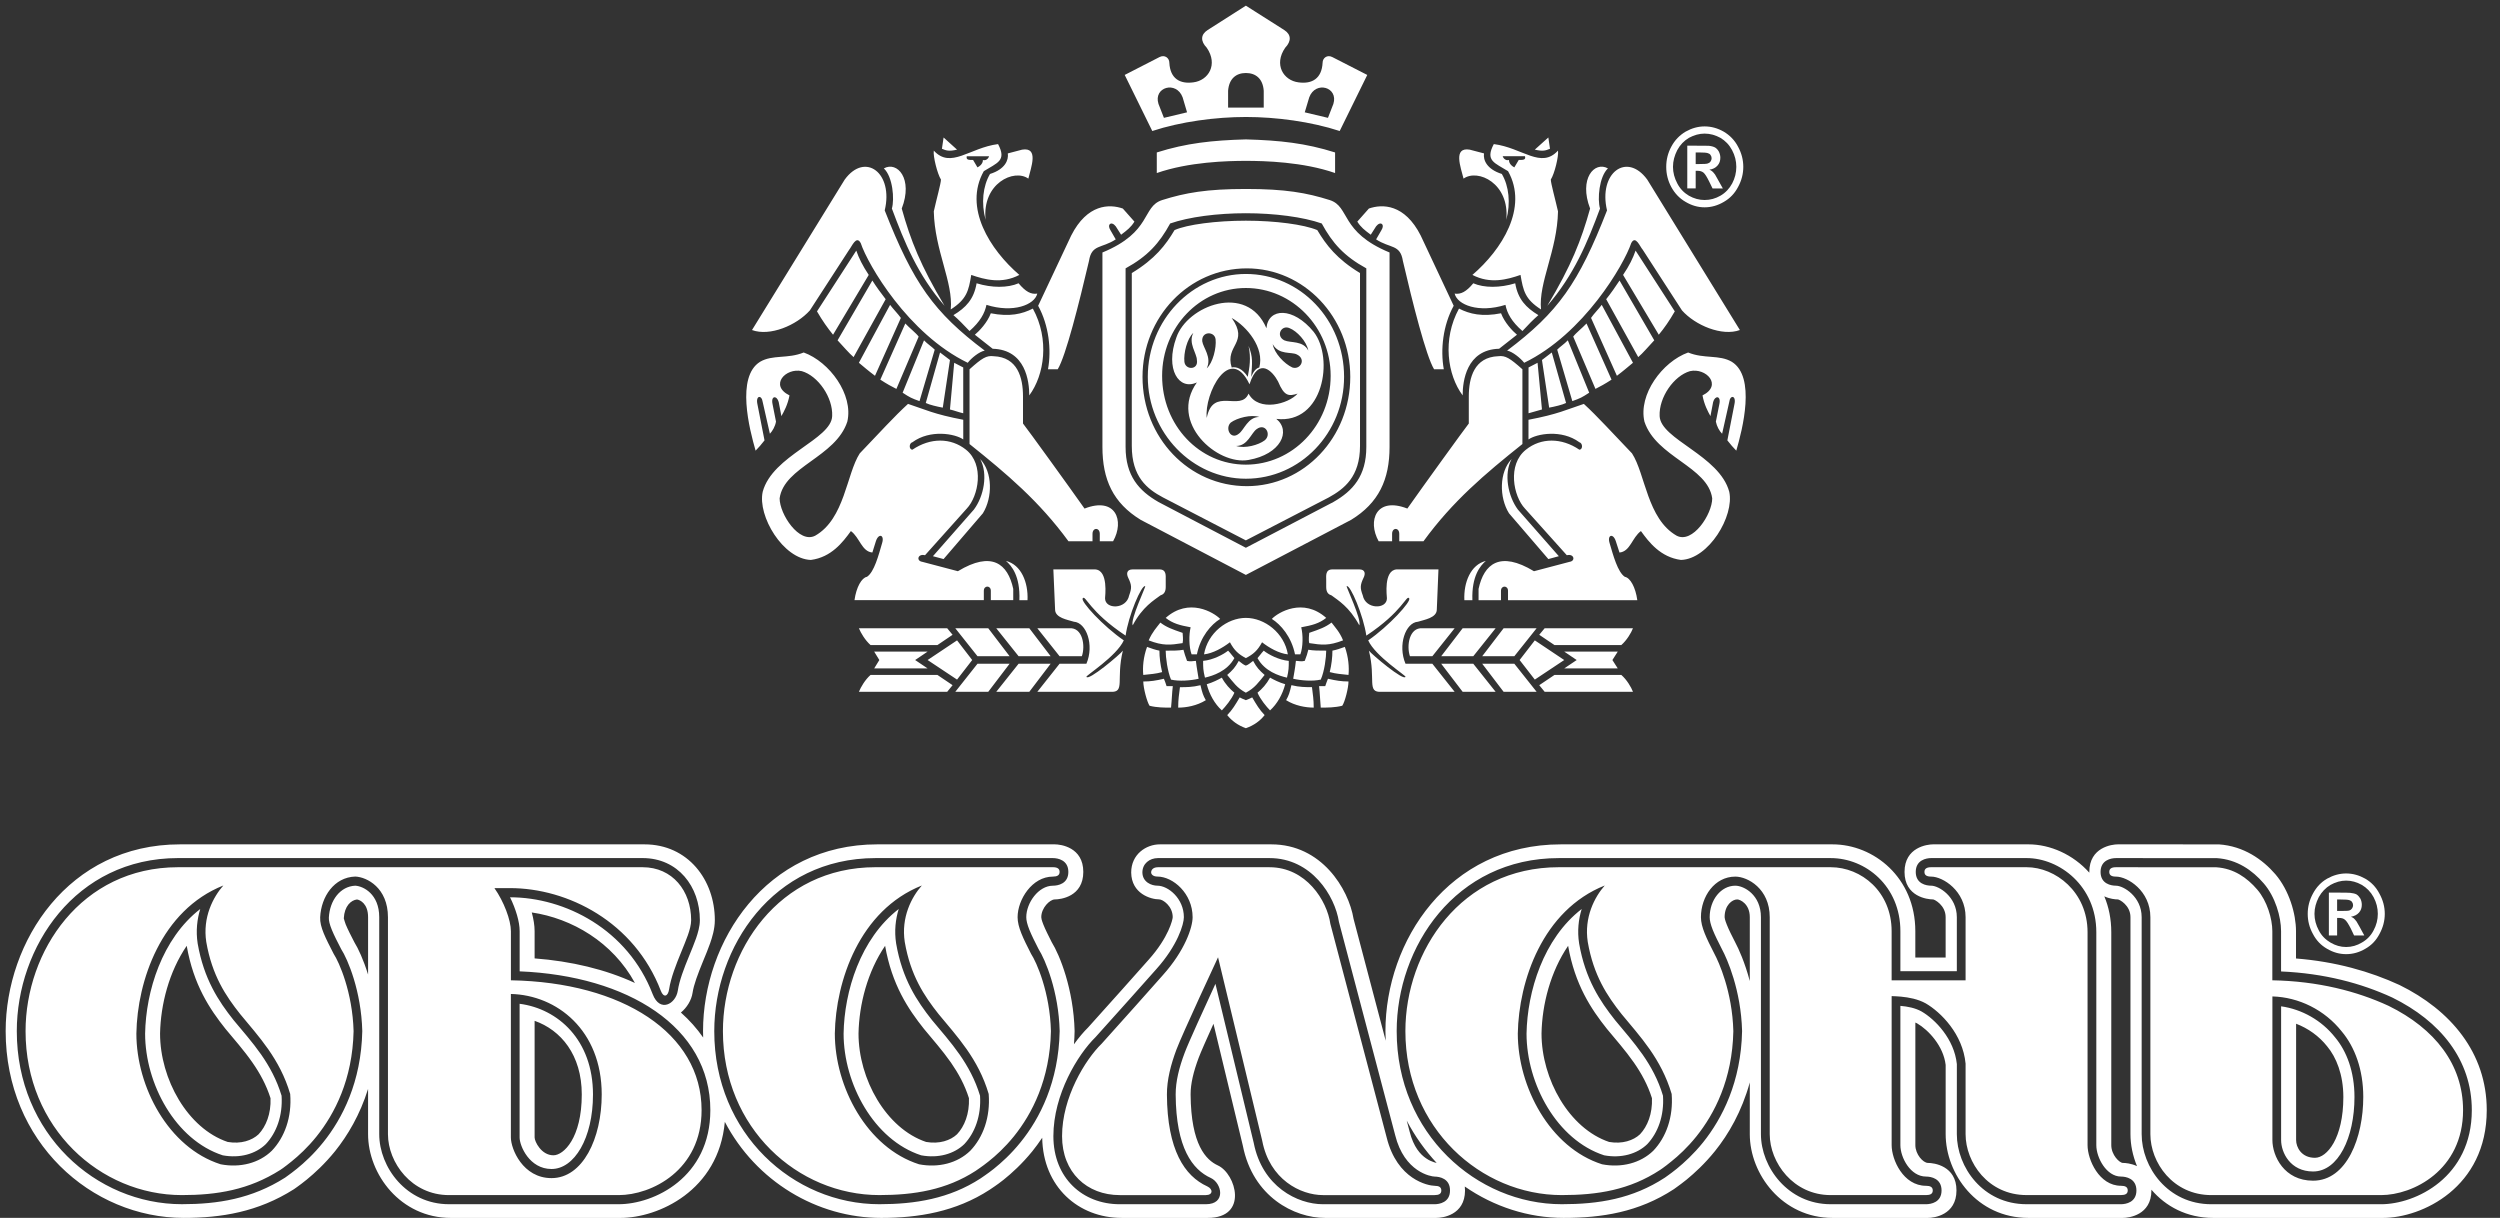 <svg version="1" xmlns="http://www.w3.org/2000/svg" width="220.667" height="107.5" viewBox="0 -3.5 220.667 107.5" enable-background="new 0 -3.5 220.667 107.5"><rect x="0" y="-3.5" width="220.667" height="107.5" fill="#333333" stroke="none"/><g fill-rule="evenodd" clip-rule="evenodd" fill="#fff"><path d="M149.673 10.98h.293c.419 0 .687-.013.782-.055.104-.034.181-.085.237-.172.063-.083.094-.182.094-.29 0-.098-.031-.193-.094-.277-.047-.086-.134-.138-.242-.168-.102-.039-.358-.062-.777-.062h-.293v1.024m-.742 2.153v-3.773h.734c.684 0 1.071.002 1.149.008.238.021.425.075.569.15.13.08.241.196.332.358.087.172.134.356.134.542 0 .278-.077.507-.253.701-.169.194-.404.315-.712.359.101.049.194.092.25.147.061.049.146.146.249.283l.262.465.425.76h-.909l-.297-.608c-.202-.411-.371-.681-.505-.79-.132-.103-.3-.158-.495-.158h-.191v1.555h-.742zm1.527-4.84c.491 0 .949.129 1.392.371.44.259.784.617 1.034 1.086.255.482.375.962.375 1.478 0 .508-.12.998-.362 1.458-.25.465-.594.829-1.036 1.086-.445.255-.899.381-1.402.381-.477 0-.942-.126-1.388-.381-.435-.257-.786-.622-1.024-1.086-.244-.461-.378-.951-.378-1.458 0-.516.134-.996.378-1.478.254-.469.6-.827 1.035-1.086.452-.242.911-.371 1.376-.371m0-.635c.595 0 1.149.156 1.688.462.528.312.963.746 1.263 1.323.311.565.466 1.164.466 1.785s-.155 1.216-.461 1.776c-.29.557-.709 1.003-1.252 1.313-.536.319-1.108.483-1.703.483-.591 0-1.149-.164-1.683-.483-.538-.31-.958-.756-1.259-1.313-.302-.56-.444-1.155-.444-1.776s.143-1.22.45-1.785c.306-.577.735-1.011 1.26-1.323.547-.307 1.097-.462 1.675-.462M109.968 44.85l-7.713-4.039c-1.723-.988-2.903-2.304-2.903-4.86v-15.764c1.961-1.075 2.987-2.228 3.934-3.961 1.648-.578 4.169-.905 6.682-.905 2.521 0 5.053.328 6.699.905.941 1.733 1.97 2.886 3.934 3.961v15.765c0 2.556-1.18 3.873-2.909 4.86l-7.724 4.038m0 2.397l9.292-4.862c2.433-1.489 3.391-3.553 3.391-6.434v-17.164c-4.4-1.816-3.466-4.044-5.279-4.627-2.043-.647-3.932-.98-7.403-.98-3.452 0-5.342.333-7.391.98-1.809.583-.87 2.811-5.27 4.627v17.165c0 2.88.942 4.944 3.38 6.434l9.28 4.861zm0-36.548c1.656 0 5.053.089 7.876 1.075v-1.817c-2.602-.823-4.873-1.069-7.876-1.153-2.986.084-5.262.33-7.862 1.153v1.817c2.829-.985 6.217-1.075 7.862-1.075m7.724-5.026l-.477 1.229-2.049-.487.396-1.323c.551-1.487 2.596-.91 2.13.581m-7.724.327h-1.568v-1.488c.081-1.069.711-1.567 1.568-1.567.87 0 1.502.499 1.577 1.567v1.488h-1.577v.826-.826zm-7.713-.327c-.47-1.491 1.577-2.068 2.131-.581l.391 1.323-2.042.487-.48-1.229zm7.713 1.153c2.688 0 5.751.41 8.282 1.238l2.434-4.949-3.075-1.573c-.465-.245-.867.081-.867.495-.074 1.406-.938 1.895-2.125 1.733-1.335-.165-2.204-1.573-1.177-3.056.548-.572.548-1.155-.081-1.562l-3.391-2.152-3.374 2.151c-.632.407-.632.99-.078 1.562 1.02 1.483.149 2.892-1.186 3.056-1.18.162-2.044-.327-2.116-1.733 0-.415-.405-.74-.875-.495l-3.065 1.573 2.434 4.949c2.526-.827 5.59-1.237 8.26-1.237M132.719 57.564h2.914l-1.967-2.478h-2.836zm-3.615 0h2.911l-1.973-2.478h-2.832zm-12.044-9.906v.662c0 .505.23.66.472.735.554.42 1.565.997 2.45 2.641.223-.493-1.192-3.455-1.117-3.455.32-.167 1.493 2.636 1.736 4.364 3.228-2.141 3.538-3.626 3.779-3.296.238.25-1.817 2.479-3.613 3.714.624 1.398 3.372 3.128 3.292 3.215-.15.414-2.982-1.979-3.23-2.307.637 2.555-.228 3.711 1.11 3.633h6.458l-1.968-2.479h-2.37c-.697-1.648 0-3.634 1.103-3.708.548-.174 1.661-.337 1.661-1.075l.146-3.543h-3.693c-1.173.078-.856 2.396-.856 2.55 0 .993-1.893.993-2.131-.254-.243-.653-.243-.9.07-1.56.168-.331.168-.736-.376-.736h-2.373c-.635 0-.55.57-.55.899m8.5 4.295c-1.18-.084-1.421 1.559-1.108 2.469h1.978l1.968-2.469h-2.838M129.104 51.953l-1.894 2.469h2.832l1.973-2.469zm3.615 0l-1.889 2.469h2.836l1.967-2.469zm1.413 2.806l1.341 1.727 2.596-1.727-2.596-1.736zm1.732 2.22l.479.585h7.795c-.154-.41-.553-1.078-1.029-1.489h-5.9l-1.345.904M139.17 54.759l-1.101.741h4.726l-.474-.741.474-.744h-4.726zm-3.306-2.228l1.344.906h5.9c.477-.414.875-1.077 1.029-1.484h-7.795l-.478.578m17.71-26.9l-8.178-13.281c-1.812-2.473-4.33-.576-3.549 2.721-2.508 6.435-4.327 8.996-8.818 12.376.477.085 1.184.665 1.507 1.075 5.271-2.56 8.811-8.667 9.447-10.563.385-.74.776.33 1.014.581l3.466 5.358c1.174 1.323 3.545 2.313 5.111 1.733m-11.646-14.267c-1.187-.665-2.589.903-1.574 3.544-.781 2.803-1.656 5.037-3.778 8.583 2.363-2.724 3.551-5.615 4.653-8.583-.243-.828-.083-2.806.699-3.544m5.901 12.619l-3.461-5.363c-.23.662-.548 1.324-1.104 2.146l3.151 5.279c.48-.575.945-1.243 1.414-2.062m-1.813 2.556l-3.063-5.279c-.321.497-.782 1.156-1.181 1.65l2.829 5.112c.396-.329.945-.989 1.415-1.483m-1.879 1.982l-2.756-5.113c-.235.33-.722.813-.944 1.154l2.282 5.108c.545-.409 1.015-.818 1.418-1.149m-1.891 1.489l-2.208-4.957c-.393.417-.937.833-1.175 1.158l1.963 4.616c.47-.244.789-.408 1.42-.817m-1.972 1.152l-1.887-4.623c-.318.335-.705.578-.937.824l1.335 4.542c.707-.25.86-.33 1.489-.743m-2.042.908l-1.261-4.457-.867.663.635 4.205c.469-.086 1.178-.251 1.493-.411m-2.128.573l-.388-4.121-.797.413v4.043l1.185-.335m-2.205-6.598c-.394-.328-1.098-1.072-1.407-1.893-1.662.328-2.765.069-3.71-.415-1.488 2.715-1.021 5.861.322 7.664 0-1.23.317-4.039 3.22-4.118l1.575-1.238m1.889-1.729c-1.092-.663-1.808-1.406-2.044-2.811-1.341.415-2.754.415-3.701 0-.621.75-1.103.995-1.646.911.232.993 2.117 1.737 4.485.993.146.745.545 1.484 1.498 2.31.539-.586.938-.991 1.408-1.403m1.732-14.523c.075.496-.313 2.062-.635 2.556 0 .335.392 1.73.635 2.81-.069 3.461-1.732 6.264-1.499 8.656-1.413-.906-1.57-1.643-1.809-3.049-1.184.413-2.679.82-4.247 0 2.599-2.228 4.954-5.939 3.147-9.157-1.181-.742-2.045-.91-1.258-2.391 2.526.323 4.167 2.219 5.666.575m-2.912.497h-1.97c.081.247.319.41.557.33 0 .08 0 .404.471.655l.389-.655c.396-.001.641-.001.553-.33m-3.618-.249l-1.263-.332c-1.496-.246-.787 1.565-.544 2.558 1.258-.903 4.09.417 3.774 3.634.394-1.48.237-2.972-.394-4.046-1.332-.418-1.661-1.236-1.573-1.814m5.824-.41l-.146-.996-1.195 1.073c.713.168.95.085 1.341-.077m-11.409 7.664c-1.418-2.801-3.391-2.801-4.576-2.388l-1.024 1.155c.315.496.636.746 1.19 1.156l.471-.743c.396-.498.793-.163.474.333l-.474.821c1.255.82 2.13.418 2.363 1.901.859 3.706 2.048 8.41 2.754 9.563h.858c-.31-1.731-.077-3.874.873-5.604l-2.909-6.194m8.975 11.8c-1.107-.983-1.498-1.233-2.133-1.154-2.119.081-2.599 1.898-2.599 3.546v2.395c-.393.496-4.089 5.609-5.424 7.507-2.76-1.077-3.541 1.079-2.532 2.886h1.186v-.655c0-.577.632-.577.632 0v.655h2.138c2.583-3.546 5.42-5.936 8.732-8.582v-6.598m10.462 14.28c.704.983 1.733 2.311 3.534 2.549 2.449-.078 4.725-3.88 4.261-6.017-.869-3.217-6.062-4.619-6.145-6.679-.077-1.653 1.259-3.559 2.677-3.968 1.418-.327 2.909 1.244 1.107 2.141.153.828.469 1.406.701 1.827l.238-1.244c.152-.583.707-.583.552.166l-.311 1.565c.08.416.311.83.551 1.07l.629-2.801c.078-.657.622-.583.464.166l-.63 3.221c.316.409.479.58.788.908.553-1.9 1.738-6.517-.392-7.842-1.1-.652-2.438-.242-3.859-.823-2.282.823-4.407 3.714-3.856 6.102 1.031 3.141 5.594 3.963 5.983 6.77 0 1.403-1.732 4.04-3.144 3.296-2.596-1.486-2.754-5.441-3.934-7.262-1.737-1.808-3.072-3.291-4.252-4.369-1.502.492-2.286.911-4.887 1.401v1.737c.714-.503 2.916-.91 4.488.245.317.083.317.658 0 .658-1.572-1.068-3.387-1.068-4.712 0-1.667 1.321-1.106 4.121-.088 5.198l3.696 4.119c.635-.162.797.502.243.582l-3.143.829c-3.002-1.816-4.415-.658-4.891 1.561v.995h1.978v-.826c0-.495.621-.495.621 0v.826h11.413c-.158-1.155-.628-1.98-1.102-2.061-.629-.41-1.027-1.905-1.342-2.97-.235-.738.314-.912.549-.168l.321.993c.95-.084 1.11-1.32 1.894-1.895m-7.247 2.219l-3.615-4.116c-.867-1.166-1.261-3.139-.553-4.459-1.104 1.153-1.104 3.386-.232 4.786l3.474 4.042.926-.253m-7.63 3.881c-.078-2.146.709-3.051 1.186-3.464-1.339.331-1.968 1.896-1.895 3.464h.709M87.229 57.564l1.885-2.478h-2.834l-1.96 2.478zm3.624 0l1.884-2.478h-2.829l-1.972 2.478zm12.04-9.906c0-.329.078-.899-.553-.899h-2.36c-.557 0-.557.405-.398.736.321.66.321.907.084 1.56-.243 1.248-2.127 1.248-2.127.254 0-.154.313-2.473-.87-2.55h-3.693l.153 3.543c0 .737 1.103.901 1.659 1.075 1.105.075 1.811 2.06 1.105 3.708h-2.368l-1.964 2.479h6.452c1.341.078.472-1.078 1.098-3.633-.235.327-3.07 2.721-3.217 2.307-.081-.087 2.663-1.816 3.299-3.215-1.806-1.234-3.858-3.464-3.623-3.714.243-.33.554 1.155 3.784 3.296.229-1.728 1.416-4.531 1.729-4.364.083 0-1.339 2.962-1.103 3.455.867-1.644 1.892-2.221 2.443-2.641.232-.076.471-.23.471-.735v-.662m-8.501 4.295h-2.833l1.964 2.469h1.967c.321-.91.077-2.553-1.098-2.469M90.853 51.953h-2.917l1.972 2.469h2.829zm-3.624 0h-2.909l1.96 2.469h2.834zm-1.416 2.806l-1.337-1.736-2.599 1.736 2.599 1.727zm-1.731 2.22l-1.338-.904h-5.904c-.472.411-.864 1.079-1.027 1.489h7.792l.477-.585M80.777 54.759l1.1-.744h-4.716l.455.744-.455.741h4.716zm3.305-2.228l-.477-.578h-7.792c.163.407.556 1.07 1.027 1.484h5.904l1.338-.906m25.886 5.112c.792-.417 1.113-.907 1.656-1.567-.47-.414-.705-.662-1.014-1.241-.246.169-.404.341-.643.416-.228-.075-.391-.247-.626-.416-.316.579-.546.827-1.02 1.241.551.659.861 1.15 1.647 1.567m0-3.053c.643-.331 1.027-.658 1.429-1.398.625.49 1.486.982 2.278 1.067-.316-1.898-2.051-3.219-3.707-3.219-1.646 0-3.374 1.32-3.693 3.219.784-.085 1.646-.577 2.288-1.067.392.74.779 1.067 1.405 1.398m0 6.187c.718-.25 1.269-.66 1.656-1.156-.47-.495-.705-.898-1.096-1.564-.163.081-.322.159-.56.246-.228-.087-.391-.165-.543-.246-.398.666-.629 1.069-1.102 1.564.393.496.942.906 1.645 1.156m2.293-9.647c.782.492 1.727 1.561 2.046 3.129h.471c.243-.658.243-1.728.077-2.39.948-.173 1.576-.331 2.205-.829-2.039-1.816-4.249-.485-4.799.09m-1.265 3.46c.629 1.16 1.888 1.562 2.602 1.724.158-.652.158-.9.158-1.479-.872-.075-1.814-.575-2.21-.902-.231.241-.391.489-.55.657m0 3.053c.241.573.788 1.239 1.108 1.561.629-.571 1.1-1.4 1.336-2.309-.557-.159-1.027-.408-1.336-.581-.32.581-.707 1.004-1.108 1.329m5.979-.581h-.544c.078.664.078 1.154.147 1.897.565 0 1.266 0 1.899-.165.229-.323.55-1.568.55-2.142-.632 0-1.103-.079-1.813-.24-.07.161-.154.405-.239.65m-1.413-3.796c1.105.172 1.729.246 2.986-.242-.298-.742-.704-1.154-1.017-1.571-.557.417-1.022.582-1.97.908.001.17-.08.577.001.905m1.81 2.559c.631.167.946.167 1.656.25.069-.662 0-1.568-.321-2.475-.456.162-.704.252-1.098.331 0 .576-.077 1.244-.237 1.894m-3.852 2.478c.787.491 1.723.656 2.438.656 0-.743-.08-1.156-.154-1.805-.561 0-1.104 0-1.815-.175-.154.664-.234.911-.469 1.324m.627-1.891c.708.161 1.73.24 2.432.074.332-.736.481-1.979.481-2.555-.709 0-1.103 0-1.579-.079-.074.321-.152.569-.314.981-.312.085-.55 0-.782 0-.078.749-.159 1.076-.238 1.579m-6.447-5.282c-.56-.575-2.765-1.906-4.807-.09.627.498 1.258.656 2.2.829-.158.662-.158 1.731.085 2.39h.469c.315-1.569 1.255-2.637 2.053-3.129m1.255 3.46c-.159-.168-.316-.416-.554-.658-.398.327-1.341.827-2.205.902 0 .579 0 .827.162 1.479.701-.162 1.965-.563 2.597-1.723m0 3.053c-.391-.324-.795-.748-1.108-1.329-.31.173-.787.422-1.33.581.232.908.704 1.737 1.33 2.309.312-.322.869-.988 1.108-1.561m-5.985-.581c-.078-.244-.161-.488-.235-.649-.711.161-1.177.24-1.82.24 0 .573.332 1.818.554 2.142.637.165 1.34.165 1.895.165.078-.743.078-1.233.156-1.897h-.55m1.416-3.797c.075-.327 0-.734 0-.905-.945-.327-1.416-.491-1.964-.908-.316.417-.714.829-1.031 1.571 1.263.488 1.895.414 2.995.242m-1.809 2.559c-.155-.65-.238-1.318-.238-1.894-.394-.079-.632-.169-1.093-.331-.332.906-.4 1.813-.332 2.475.715-.083 1.031-.083 1.663-.25m3.857 2.478c-.238-.413-.316-.66-.471-1.323-.707.175-1.256.175-1.812.175-.08.648-.155 1.062-.155 1.805.711-.001 1.65-.166 2.438-.657m-.635-1.891c-.072-.503-.152-.83-.24-1.578-.229 0-.467.085-.782 0-.151-.412-.233-.66-.316-.981-.466.079-.867.079-1.569.079 0 .575.158 1.818.471 2.555.708.165 1.729.086 2.436-.075m-39.421-30.781c1.577.581 3.925-.41 5.107-1.733l3.471-5.358c.221-.251.626-1.32 1.02-.581.626 1.896 4.171 8.003 9.444 10.563.31-.41 1.022-.99 1.501-1.075-4.496-3.38-6.302-5.941-8.829-12.376.795-3.296-1.724-5.194-3.53-2.721l-8.184 13.281m11.637-14.267c.792.738.951 2.716.71 3.544 1.108 2.968 2.277 5.859 4.648 8.583-2.117-3.546-2.997-5.779-3.778-8.583 1.024-2.641-.399-4.209-1.58-3.544m-5.901 12.619c.473.819.948 1.487 1.418 2.062l3.149-5.279c-.545-.822-.869-1.484-1.099-2.146l-3.468 5.363m1.817 2.556c.46.494 1.025 1.154 1.413 1.482l2.832-5.112c-.39-.494-.865-1.153-1.175-1.65l-3.07 5.28m1.882 1.982c.396.33.869.739 1.42 1.148l2.285-5.108c-.24-.34-.711-.824-.952-1.154l-2.753 5.114m1.892 1.489c.624.409.945.573 1.418.817l1.965-4.616c-.237-.325-.79-.741-1.178-1.158l-2.205 4.957m1.969 1.152c.625.413.785.493 1.489.743l1.343-4.542c-.235-.247-.629-.489-.945-.824l-1.887 4.623m2.043.908c.315.16 1.027.325 1.501.411l.633-4.205-.875-.663-1.259 4.457m2.134.573c.375.085.78.25 1.172.334v-4.043l-.797-.413-.375 4.122m2.198-6.598l1.573 1.238c2.915.08 3.23 2.888 3.23 4.118 1.335-1.803 1.804-4.949.316-7.664-.948.484-2.055.743-3.711.415-.303.821-1.015 1.566-1.408 1.893m-1.892-1.729c.474.412.867.817 1.421 1.402.939-.825 1.343-1.565 1.496-2.31 2.36.745 4.255 0 4.485-.993-.554.084-1.023-.16-1.652-.911-.95.415-2.363.415-3.704 0-.239 1.406-.941 2.149-2.046 2.812m-1.732-14.523c1.496 1.644 3.153-.252 5.673-.575.782 1.481-.08 1.649-1.26 2.391-1.815 3.218.549 6.93 3.139 9.157-1.558.82-3.056.413-4.247 0-.23 1.406-.396 2.143-1.809 3.049.235-2.392-1.416-5.195-1.496-8.656.238-1.08.632-2.475.632-2.81-.313-.494-.71-2.059-.632-2.556m2.91.497c-.073.33.165.33.559.33l.386.655c.479-.251.479-.575.479-.655.238.08.471-.083.548-.33h-1.972m3.623-.249c.085.578-.232 1.396-1.571 1.814-.629 1.074-.792 2.566-.391 4.046-.321-3.216 2.516-4.537 3.774-3.634.235-.993.947-2.804-.549-2.558l-1.263.332M83.14 9.631c.38.162.622.245 1.336.078l-1.188-1.073-.148.995zm11.408 7.664l-2.914 6.195c.947 1.731 1.183 3.873.87 5.604h.858c.714-1.154 1.89-5.857 2.76-9.563.232-1.483 1.105-1.081 2.36-1.901l-.472-.821c-.321-.496.083-.831.472-.333l.473.743c.546-.41.867-.66 1.177-1.156l-1.024-1.155c-1.179-.413-3.141-.413-4.56 2.387m-8.97 11.8v6.599c3.302 2.646 6.139 5.036 8.732 8.582h2.122v-.655c0-.577.642-.577.642 0v.655h1.175c1.024-1.807.233-3.963-2.521-2.886-1.336-1.898-5.034-7.011-5.431-7.507v-2.395c0-1.648-.47-3.466-2.594-3.546-.629-.081-1.028.169-2.125 1.153m-10.472 14.28c.781.575.953 1.81 1.894 1.893l.311-.993c.238-.743.782-.57.549.168-.311 1.065-.699 2.56-1.335 2.97-.465.081-.942.906-1.102 2.061h11.416v-.826c0-.495.619-.495.619 0v.826h1.978v-.994c-.477-2.218-1.89-3.376-4.887-1.561l-3.144-.829c-.553-.08-.402-.744.243-.582l3.688-4.119c1.024-1.077 1.586-3.877-.073-5.198-1.341-1.068-3.147-1.068-4.724 0-.318 0-.318-.575 0-.658 1.577-1.155 3.781-.748 4.485-.245v-1.737c-2.598-.491-3.377-.909-4.876-1.401-1.182 1.078-2.531 2.561-4.26 4.369-1.175 1.82-1.325 5.775-3.929 7.262-1.413.744-3.144-1.893-3.144-3.296.396-2.807 4.951-3.628 5.976-6.77.554-2.388-1.574-5.279-3.849-6.102-1.416.581-2.756.171-3.856.823-2.125 1.326-.939 5.942-.391 7.842.316-.328.468-.499.787-.908l-.632-3.22c-.155-.749.383-.823.472-.166l.634 2.801c.23-.24.468-.654.539-1.07l-.309-1.565c-.15-.749.393-.749.548-.166l.238 1.244c.239-.421.555-.999.715-1.827-1.812-.897-.321-2.468 1.087-2.141 1.423.409 2.759 2.314 2.679 3.968-.07 2.06-5.267 3.462-6.131 6.679-.472 2.137 1.8 5.939 4.252 6.017 1.809-.237 2.818-1.565 3.532-2.549m7.241 2.219l.94.252 3.471-4.042c.864-1.4.864-3.633-.241-4.786.712 1.321.321 3.294-.553 4.459l-3.617 4.117m7.631 3.881h.717c.075-1.568-.557-3.133-1.902-3.464.486.413 1.268 1.318 1.185 3.464m19.99-28.793c4.81 0 8.669 4.046 8.669 9.08 0 4.949-3.859 8.993-8.669 8.993-4.713 0-8.655-4.044-8.655-8.993 0-5.034 3.942-9.08 8.655-9.08m5.513 6.764c-.152-.825-1.014-1.729-1.646-1.976-.709-.337-1.268.66-.477 1.069.551.25 1.663 0 2.123.907m-4.326 5.859c-.715-.244-1.973.086-2.516.491-.543.495 0 1.575.704.989.473-.325.792-1.48 1.812-1.48m1.179-6.431c.155.819 1.024 1.727 1.734 2.06.709.245 1.26-.74.398-1.149-.478-.253-1.583.076-2.132-.911m-5.817 2.138c.542-.49.861-1.811.781-2.559-.078-.735-1.258-.735-1.18.168.078.58.864 1.4.399 2.391m2.595 6.852c.785.247 1.97-.083 2.513-.493.637-.501.073-1.575-.705-.993-.48.333-.785 1.486-1.808 1.486m-3.781-9.978c-.553.489-.869 1.807-.787 2.55.083.742 1.255.742 1.103-.161-.001-.582-.787-1.486-.316-2.389m4.959 4.533c-1.727-3.63-4.015.824-3.773 2.972.542-2.809 2.992-.498 3.69-2.148.875 1.65 3.549.908 4.328 0-.779.245-1.176.245-1.724-1.071-.477-.911-1.729-2.231-2.521.247m-.083-3.386c.404.989.322 1.489.233 2.729.171-.423.398-.75.715-.828.47-1.733-1.098-3.626-2.438-4.372 1.574 2.227-.621 2.392 0 4.372.396-.083.937.078 1.418.828.155-.828.305-1.651.072-2.729m2.449 6.44c4.166.49 5.111-5.362 3.302-7.678-1.811-2.223-4.017-2.143-4.174-.325-1.727-4.046-7.006-1.98-7.951.823-1.023 2.802.238 4.707 1.814 3.96-2.521 3.543 1.809 7.346 4.56 6.844 2.836-.495 3.781-2.552 2.449-3.624m-2.688-11.553c-4.088 0-7.391 3.466-7.391 7.75 0 4.384 3.303 7.842 7.391 7.842 4.101 0 7.485-3.458 7.485-7.842.001-4.284-3.384-7.75-7.485-7.75m0 22.276l-7.314-3.791c-1.408-.747-2.753-1.815-2.753-4.541v-15.264c2.044-1.235 2.991-2.47 3.773-3.791 1.103-.496 3.703-.831 6.293-.831 2.6 0 5.125.335 6.306.831.786 1.32 1.729 2.555 3.771 3.791v15.264c0 2.726-1.407 3.794-2.754 4.541l-7.322 3.791m.089-24.009c-5.122 0-9.21 4.294-9.21 9.576 0 5.361 4.088 9.647 9.21 9.647 5.037 0 9.128-4.287 9.128-9.647 0-5.283-4.092-9.576-9.128-9.576m96.233 56.718h.302c.419 0 .678-.004.785-.043.1-.034.176-.095.233-.182.059-.077.089-.18.089-.277 0-.104-.03-.203-.089-.282-.052-.083-.129-.136-.238-.169-.113-.04-.366-.058-.78-.058h-.302v1.011m-.727 2.159v-3.778h.727c.681 0 1.066.012 1.148.02.24.023.435.069.57.142.135.087.238.211.332.362.085.17.129.354.129.556 0 .261-.077.497-.249.686-.17.193-.408.312-.711.366.101.038.184.085.25.137.053.049.146.144.249.285l.265.463.414.763h-.901l-.294-.619c-.213-.405-.374-.665-.514-.77-.126-.108-.295-.156-.497-.156h-.191v1.545h-.727zm1.524-4.837c.48 0 .937.13 1.382.378.44.26.786.618 1.04 1.083.251.477.374.956.374 1.474 0 .507-.123.997-.371 1.454-.235.461-.587.823-1.032 1.077-.44.265-.906.395-1.393.395-.485 0-.941-.13-1.388-.395-.435-.254-.792-.616-1.028-1.077-.244-.457-.379-.947-.379-1.454 0-.518.138-.997.381-1.474.256-.465.604-.823 1.038-1.083.446-.249.906-.378 1.376-.378m0-.631c.586 0 1.154.161 1.683.459.53.306.954.743 1.253 1.318.314.568.474 1.162.474 1.788 0 .625-.159 1.214-.464 1.77-.296.571-.704 1.004-1.253 1.312-.533.317-1.102.475-1.692.475s-1.153-.157-1.688-.475c-.537-.308-.951-.74-1.248-1.312-.305-.556-.456-1.145-.456-1.77 0-.626.151-1.22.461-1.788.308-.575.721-1.013 1.253-1.318.534-.298 1.091-.459 1.677-.459"/><path d="M19.897 87.307c-1.379-1.731-2.822-3.887-3.416-7.324-1.56 2.287-2.3 5.163-2.353 7.742 0 4.026 2.434 8.382 5.968 9.571 1.158.201 2.144-.126 2.729-.678.651-.693 1.107-1.802 1.053-3.185-.38-1.185-.934-2.195-1.591-3.139-.761-1.096-1.623-2.058-2.39-2.987m27.291-.702v10.297c0 .351.587 1.572 1.661 1.572.896 0 2.502-1.521 2.502-5.368.001-3.502-1.852-5.691-4.163-6.501m-14.699-4.082v-5.068c0-1.192-.704-1.521-.978-1.561-.523.058-1.111.57-1.166 1.665.036.134.109.378.169.535.188.457.455.97.758 1.563.348.556.813 1.565 1.217 2.866m14.449-5.484c.156.581.25 1.141.25 1.651v2.405c3.228.244 6.268.971 8.855 2.169-1.968-3.611-5.566-5.701-9.105-6.225m34.61 10.268c-1.379-1.731-2.824-3.887-3.422-7.324-1.556 2.287-2.296 5.163-2.348 7.742 0 4.026 2.434 8.382 5.966 9.571 1.162.201 2.146-.126 2.731-.678.652-.693 1.103-1.802 1.051-3.185-.375-1.185-.933-2.195-1.586-3.139-.766-1.096-1.628-2.058-2.392-2.987m60.284 0c-1.38-1.731-2.823-3.887-3.419-7.324-1.556 2.287-2.298 5.163-2.348 7.742 0 4.026 2.434 8.382 5.966 9.571 1.16.201 2.144-.126 2.729-.678.652-.693 1.107-1.802 1.053-3.185-.375-1.185-.934-2.195-1.591-3.139-.765-1.096-1.625-2.058-2.39-2.987m12.617-4.214v-5.638c0-1.187-.869-1.566-1.107-1.566-.444 0-1.116.498-1.116 1.566 0 .047.02.23.189.649.187.474.453.999.767 1.614.278.516.827 1.72 1.267 3.375m50.961 5.764c-.719-.91-1.688-1.594-2.74-1.996v10.264c0 .64.469 1.57 1.663 1.57 1.063 0 2.507-1.716 2.507-5.364-.001-1.988-.628-3.513-1.43-4.474m-18.474-12.968c-.218 0-.71-.043-1.195-.273.391.934.615 1.991.615 3.165v18.797c0 .865.722 1.569 1.025 1.569.223 0 .737.043 1.245.283-.376-.912-.577-1.881-.577-2.823v-19.152c0-1.054-.984-1.566-1.113-1.566m-57.644 25.34l.021.36c-.01 2.188-2.029 2.411-2.521 2.411h-9.847c-2.696 0-6.358-1.854-7.244-6.377l-2.591-10.756c-.6 1.33-1.128 2.52-1.307 3-.458 1.222-.717 2.295-.712 3.239.031 4.458 1.375 5.787 2.407 6.262 1.605.737 2.718 4.632-.892 4.632h-7.604c-3.802 0-6.944-2.729-7.009-7.074-.285.426-.578.823-.868 1.186-.911 1.123-1.827 1.949-2.541 2.521-.611.488-1.139.813-1.222.876-3.008 1.96-6.326 2.492-9.578 2.492-5.676 0-11.053-3.229-13.806-8.48-.548 6.095-5.898 8.48-9.206 8.48h-14.977c-4.451 0-7.306-3.863-7.306-7.394v-3.993c-.715 2.291-1.807 4.115-2.909 5.492-.9 1.115-1.803 1.938-2.5 2.51-.34.278-.64.499-.854.652l-.28.199c-3.186 2.021-6.439 2.533-9.721 2.533-8.168 0-15.725-6.704-15.725-16.486 0-7.926 5.544-16.486 15.389-16.486h40.996c3.846 0 6.211 3.151 6.211 6.689 0 .794-.248 1.555-.408 2.021-.168.482-.394 1.038-.637 1.619-.466 1.143-.813 2.053-.922 2.779-.098.648-.495 1.297-1.028 1.737.75.666 1.411 1.407 1.965 2.205l-.011-.565c0-7.926 5.549-16.486 15.39-16.486h15.658c.512 0 2.516.25 2.516 2.433 0 2.188-2.004 2.429-2.516 2.429-.435 0-1.193.741-1.193 1.566 0 .047.013.23.184.652.181.458.44.961.734 1.55.715 1.146 1.931 4.164 2.024 7.849-.005.399-.031.794-.057 1.168.429-.595.858-1.1 1.257-1.493 1.175-1.288 5.019-5.612 5.332-5.967 1.775-1.982 2.127-3.564 2.127-3.759 0-.979-.872-1.57-1.19-1.57-.741 0-2.452-.494-2.475-2.372 0-1.609 1.318-2.485 2.526-2.485h9.846c4.423 0 6.817 3.912 7.257 6.579l2.836 10.752c-.012-.275-.023-.556-.023-.845 0-7.936 5.563-16.486 15.48-16.486h23.987c3.645 0 7.304 2.94 7.304 7.663v2.324h2.676v-3.56c0-1.054-.985-1.566-1.107-1.566-.507 0-2.521-.24-2.521-2.429 0-2.183 2.015-2.433 2.521-2.433h8.417c1.91 0 3.938.89 5.373 2.501v-.068c0-2.183 2.008-2.433 2.516-2.433l8.918.002c2.2.149 3.861 1.335 4.985 2.632 1.222 1.424 1.824 3.498 1.824 5.029v2.411c3.487.273 6.552 1.148 9.135 2.34 4.502 2.211 7.701 5.977 7.701 11.044 0 6.844-5.74 9.515-9.156 9.515h-14.981c-2.343 0-4.206-1.024-5.462-2.492v.067c0 2.185-2.008 2.425-2.517 2.425h-8.334c-4.565 0-7.31-3.895-7.31-7.394v-6.108c-.196-1.679-1.521-3.091-2.525-3.672l-.15-.069v10.82c0 .818.69 1.569 1.112 1.569.513 0 2.517.246 2.517 2.429 0 2.185-2.004 2.425-2.517 2.425h-8.416c-4.451 0-7.31-3.863-7.31-7.394v-4.564c-.703 2.558-1.878 4.576-3.075 6.063-.899 1.115-1.803 1.938-2.497 2.51-.349.278-.639.499-.859.652l-.266.193c-3.116 2.041-6.386 2.539-9.731 2.539-3.112.001-6.155-.988-8.728-2.77m-4.871-4.853c.342 1.373.971 2.039 1.455 2.364.258.184.504.279.697.345l.236.062c-1.012-1.094-1.918-2.345-2.643-3.739l.255.968zm-103.811-9.844c-1.315-1.66-2.614-3.601-3.164-6.757-.17-1.117-.046-2.146.228-3.042-3.385 2.62-4.798 7.273-4.866 11.005.008 4.43 2.673 9.381 6.849 10.736 1.501.281 2.906-.112 3.807-.989.929-.993 1.504-2.492 1.39-4.272-.425-1.411-1.069-2.577-1.801-3.633-.787-1.123-1.657-2.101-2.443-3.048m25.254-1.433v11.804c0 .736.864 2.779 2.817 2.779 2.008 0 3.66-2.708 3.66-6.575 0-4.819-3.09-7.569-6.477-8.008m-.843-9.4c.505 1.032.847 2.157.847 2.991v3.546c9.532.39 16.831 4.913 16.831 12.249 0 5.943-4.969 8.305-8.088 8.305h-14.983c-3.758 0-6.155-3.262-6.155-6.184v-19.151c0-2.039-1.398-2.738-2.117-2.78-1.325.06-2.252 1.293-2.329 2.817-.011.26.062.585.263 1.08.203.496.492 1.06.824 1.701.579.893 1.775 3.71 1.863 7.234-.093 4.491-1.754 7.718-3.445 9.818-.836 1.044-1.674 1.806-2.325 2.334-.321.26-.597.465-.796.606l-.251.182c-2.94 1.867-5.935 2.342-9.104 2.342-7.585 0-14.574-6.219-14.574-15.276 0-7.407 5.169-15.275 14.238-15.275h41c3.122 0 5.055 2.512 5.055 5.479 0 .565-.179 1.145-.336 1.605-.164.459-.382.997-.614 1.561-.456 1.108-.864 2.163-.999 3.067-.181 1.164-1.576 1.962-2.216.303-2.195-5.719-7.733-8.55-12.589-8.554m37.239 10.833c-1.315-1.66-2.617-3.601-3.161-6.757-.173-1.117-.049-2.146.228-3.042-3.388 2.62-4.806 7.273-4.865 11.005.005 4.43 2.673 9.381 6.846 10.736 1.496.281 2.909-.112 3.81-.989.932-.993 1.499-2.492 1.387-4.272-.425-1.411-1.071-2.577-1.802-3.633-.786-1.123-1.657-2.101-2.443-3.048m11.274.976c-.09 4.491-1.757 7.724-3.458 9.82-.841 1.044-1.693 1.808-2.357 2.34-.603.48-1.09.78-1.172.848-2.744 1.786-5.779 2.274-8.93 2.274-7.588 0-14.571-6.219-14.571-15.276 0-7.407 5.166-15.275 14.234-15.275h15.659c.427 0 1.361.17 1.361 1.222 0 1.054-.935 1.215-1.361 1.215-1.284 0-2.353 1.525-2.353 2.78 0 .283.083.632.277 1.119.201.496.481 1.06.81 1.699.575.902 1.773 3.709 1.861 7.234m49.015-.976c-1.315-1.66-2.617-3.601-3.164-6.757-.176-1.117-.051-2.146.226-3.042-3.388 2.62-4.801 7.273-4.868 11.005.005 4.43 2.677 9.381 6.851 10.736 1.493.281 2.907-.112 3.809-.989.931-.993 1.501-2.492 1.384-4.272-.422-1.411-1.063-2.577-1.798-3.633-.789-1.123-1.658-2.101-2.44-3.048m25.193-1.251v12.296c0 1.092.886 2.772 2.263 2.772.433 0 1.371.168 1.371 1.226 0 1.052-.938 1.215-1.371 1.215h-8.417c-3.758 0-6.155-3.262-6.155-6.184v-19.151c0-1.98-1.506-2.78-2.262-2.78-1.268 0-2.262 1.259-2.262 2.78 0 .283.08.632.27 1.117.201.504.491 1.075.827 1.739.425.782 1.673 3.577 1.763 7.196-.09 4.491-1.758 7.718-3.438 9.818-.84 1.044-1.684 1.806-2.328 2.334-.322.26-.598.465-.799.606l-.249.178c-2.862 1.875-5.864 2.346-9.103 2.346-7.5 0-14.571-6.213-14.571-15.276 0-7.411 5.172-15.275 14.32-15.275h23.987c3.096 0 6.154 2.479 6.154 6.452v3.529h4.982v-4.765c0-1.821-1.602-2.78-2.26-2.78-.435 0-1.366-.161-1.366-1.215 0-1.052.932-1.222 1.366-1.222h8.417c2.907 0 6.155 2.465 6.155 6.542v18.797c0 1.118.9 2.772 2.177 2.772.432 0 1.363.168 1.363 1.226 0 1.052-.932 1.215-1.363 1.215h-8.332c-3.861 0-6.157-3.279-6.157-6.184l.002-6.182c-.231-2.228-1.92-3.955-3.121-4.65-.553-.306-1.211-.436-1.863-.492m38.377 2.79c-1.195-1.518-2.943-2.492-4.772-2.75v11.804c0 1.109.813 2.775 2.821 2.775 2.222 0 3.654-2.992 3.654-6.569 0-2.256-.694-4.049-1.703-5.26m-19.346-13.396c-.433 0-1.363-.161-1.363-1.215 0-1.052.931-1.222 1.363-1.222l8.881.002c1.809.116 3.166 1.08 4.158 2.23 1.019 1.178 1.531 2.946 1.531 4.22v3.554c3.809.165 7.09 1.042 9.815 2.301 4.247 2.086 7.021 5.498 7.021 9.94 0 5.928-4.958 8.305-8.006 8.305h-14.982c-3.861 0-6.153-3.279-6.153-6.184v-19.151c.001-1.821-1.605-2.78-2.265-2.78m-63.628 22.007c.813 3.286 3.177 3.666 3.491 3.668.425.006 1.359.168 1.352 1.231 0 1.054-.942 1.209-1.361 1.209h-9.849c-2.27 0-5.36-1.562-6.115-5.413l-3.38-14.04c-.968 2.104-2.402 5.236-2.718 6.094-.481 1.274-.797 2.518-.792 3.682.031 4.714 1.482 6.623 3.1 7.359.968.441 1.385 2.318-.435 2.318h-7.604c-3.271 0-5.855-2.314-5.855-6.01 0-3.689 2.159-7.21 3.722-8.741 1.152-1.261 5.044-5.64 5.363-5.998 1.884-2.1 2.433-3.97 2.433-4.586 0-1.649-1.383-2.782-2.342-2.782-.507 0-1.307-.305-1.32-1.168 0-.774.629-1.267 1.375-1.267h9.844c3.712 0 5.78 3.339 6.13 5.634l4.961 18.81zm-99.471-7.577c-.797-1.139-1.68-2.132-2.474-3.099-1.273-1.604-2.48-3.406-2.992-6.365-.337-2.177.61-3.972 1.506-4.986-5.492 2.187-7.598 8.424-7.676 13.069 0 4.702 2.826 10.072 7.435 11.54 1.711.332 3.399-.101 4.517-1.192 1.13-1.18 1.785-2.963 1.625-5.014-.455-1.551-1.154-2.824-1.941-3.953m29.438 4.001c0-5.691-3.97-8.778-8.018-8.875v12.671c0 .997 1.045 3.583 3.587 3.583 2.758 0 4.431-3.496 4.431-7.379m32.212-4.001c-.797-1.139-1.68-2.132-2.477-3.099-1.271-1.604-2.477-3.406-2.986-6.365-.336-2.177.607-3.972 1.509-4.986-5.498 2.187-7.604 8.424-7.682 13.069 0 4.702 2.826 10.072 7.433 11.54 1.714.332 3.401-.101 4.52-1.192 1.133-1.18 1.786-2.963 1.628-5.014-.456-1.551-1.158-2.824-1.945-3.953m60.285 0c-.798-1.139-1.679-2.132-2.476-3.099-1.273-1.604-2.474-3.406-2.986-6.365-.337-2.177.605-3.972 1.501-4.986-5.491 2.187-7.594 8.424-7.676 13.069 0 4.702 2.826 10.072 7.436 11.54 1.71.332 3.397-.101 4.519-1.192 1.132-1.18 1.784-2.963 1.626-5.014-.46-1.551-1.158-2.824-1.944-3.953m62.99 4.226c0-2.426-.747-4.411-1.89-5.78-1.52-1.925-3.815-3.041-6.131-3.103v12.677c0 1.414 1.037 3.587 3.589 3.587 2.998 0 4.432-3.843 4.432-7.381m-174.355-15.876c0-2.587-1.849-3.546-2.883-3.588-1.873.058-3.013 1.781-3.1 3.588-.045.868.491 1.861 1.196 3.242.47.711 1.661 3.381 1.754 6.816-.094 4.269-1.675 7.301-3.266 9.288-.797.993-1.594 1.716-2.208 2.212-.309.257-.573.445-.761.588l-.235.161c-2.774 1.765-5.594 2.222-8.685 2.222-7.197 0-13.799-5.897-13.799-14.471 0-7.055 4.909-14.47 13.463-14.47h41c2.635 0 4.286 2.088 4.286 4.673 0 .41-.134.879-.29 1.328-.163.455-.375.967-.601 1.521-.445 1.092-.9 2.24-1.055 3.252-.098.662-.494.759-.732.133-2.337-6.088-8.212-9.063-13.312-9.063h-1.375c.836 1.187 1.456 2.829 1.456 3.803v4.334c9.836.171 16.83 4.672 16.83 11.461 0 5.324-4.435 7.499-7.317 7.499h-14.982c-3.297 0-5.384-2.866-5.384-5.378v-19.151zm132.726 6.966v13.156c0 1.275 1.018 3.586 3.034 3.586.377 0 .595.112.595.412 0 .299-.218.409-.595.409h-8.417c-3.295 0-5.378-2.866-5.378-5.378v-19.151c0-2.512-1.941-3.582-3.039-3.582-1.822 0-3.033 1.754-3.033 3.582 0 .868.486 1.857 1.191 3.234.367.676 1.583 3.339 1.669 6.824-.086 4.269-1.667 7.301-3.259 9.288-.797.993-1.598 1.722-2.211 2.212-.305.257-.569.445-.761.588l-.232.161c-2.691 1.769-5.518 2.222-8.684 2.222-7.114 0-13.8-5.897-13.8-14.471 0-7.061 4.909-14.47 13.549-14.47h23.987c2.723 0 5.383 2.179 5.383 5.646v4.338h6.528v-5.573c0-2.335-2.016-3.582-3.034-3.582-.38 0-.598-.116-.598-.413 0-.296.218-.416.598-.416h8.417c2.547 0 5.383 2.173 5.383 5.736v18.797c0 1.283 1.021 3.586 2.949 3.586.38 0 .598.112.598.412 0 .299-.218.409-.598.409h-8.332c-3.389 0-5.383-2.872-5.383-5.378v-6.221c-.244-2.612-2.183-4.543-3.516-5.321-.698-.384-1.484-.527-2.185-.595-.307-.028-.59-.039-.826-.047m-75.957-3.724c.472.711 1.665 3.381 1.75 6.816-.088 4.269-1.667 7.301-3.271 9.29-.803.991-1.61 1.72-2.239 2.216-.604.485-1.054.761-1.142.832-2.575 1.668-5.414 2.133-8.495 2.133-7.195 0-13.805-5.897-13.805-14.471 0-7.055 4.915-14.47 13.469-14.47h15.659c.373 0 .59.12.59.416 0 .297-.218.413-.59.413-1.843 0-3.118 2.037-3.118 3.582-.001.869.488 1.862 1.192 3.243m26.415-2.653l4.969 18.851c.927 3.743 3.676 4.263 4.234 4.269.376.002.591.112.591.414 0 .297-.218.407-.596.407h-9.849c-1.984 0-4.713-1.375-5.365-4.805l-3.898-16.187s-3.173 6.81-3.671 8.142c-.49 1.313-.848 2.667-.842 3.981.031 4.886 1.553 7.185 3.562 8.099.538.252.496.77-.125.77h-7.604c-2.888 0-5.088-1.995-5.088-5.204 0-3.416 2.042-6.747 3.499-8.164 1.129-1.24 5.063-5.663 5.384-6.031 1.957-2.177 2.64-4.226 2.64-5.13 0-2.095-1.729-3.588-3.114-3.588-.35 0-.543-.177-.546-.368 0-.217.171-.455.601-.455h9.844c3.231-.001 5.084 2.948 5.374 4.999m72.38-.589c0-2.335-2.013-3.582-3.035-3.582-.381 0-.594-.116-.594-.413 0-.296.213-.416.594-.416l8.858.006c1.544.101 2.708.918 3.61 1.968.867 1.005 1.332 2.569 1.332 3.673v4.334c4.028.076 7.455.959 10.264 2.257 4.085 2.006 6.571 5.182 6.571 9.204 0 5.318-4.437 7.499-7.234 7.499h-14.982c-3.39 0-5.384-2.872-5.384-5.378v-19.152z"/></g></svg>